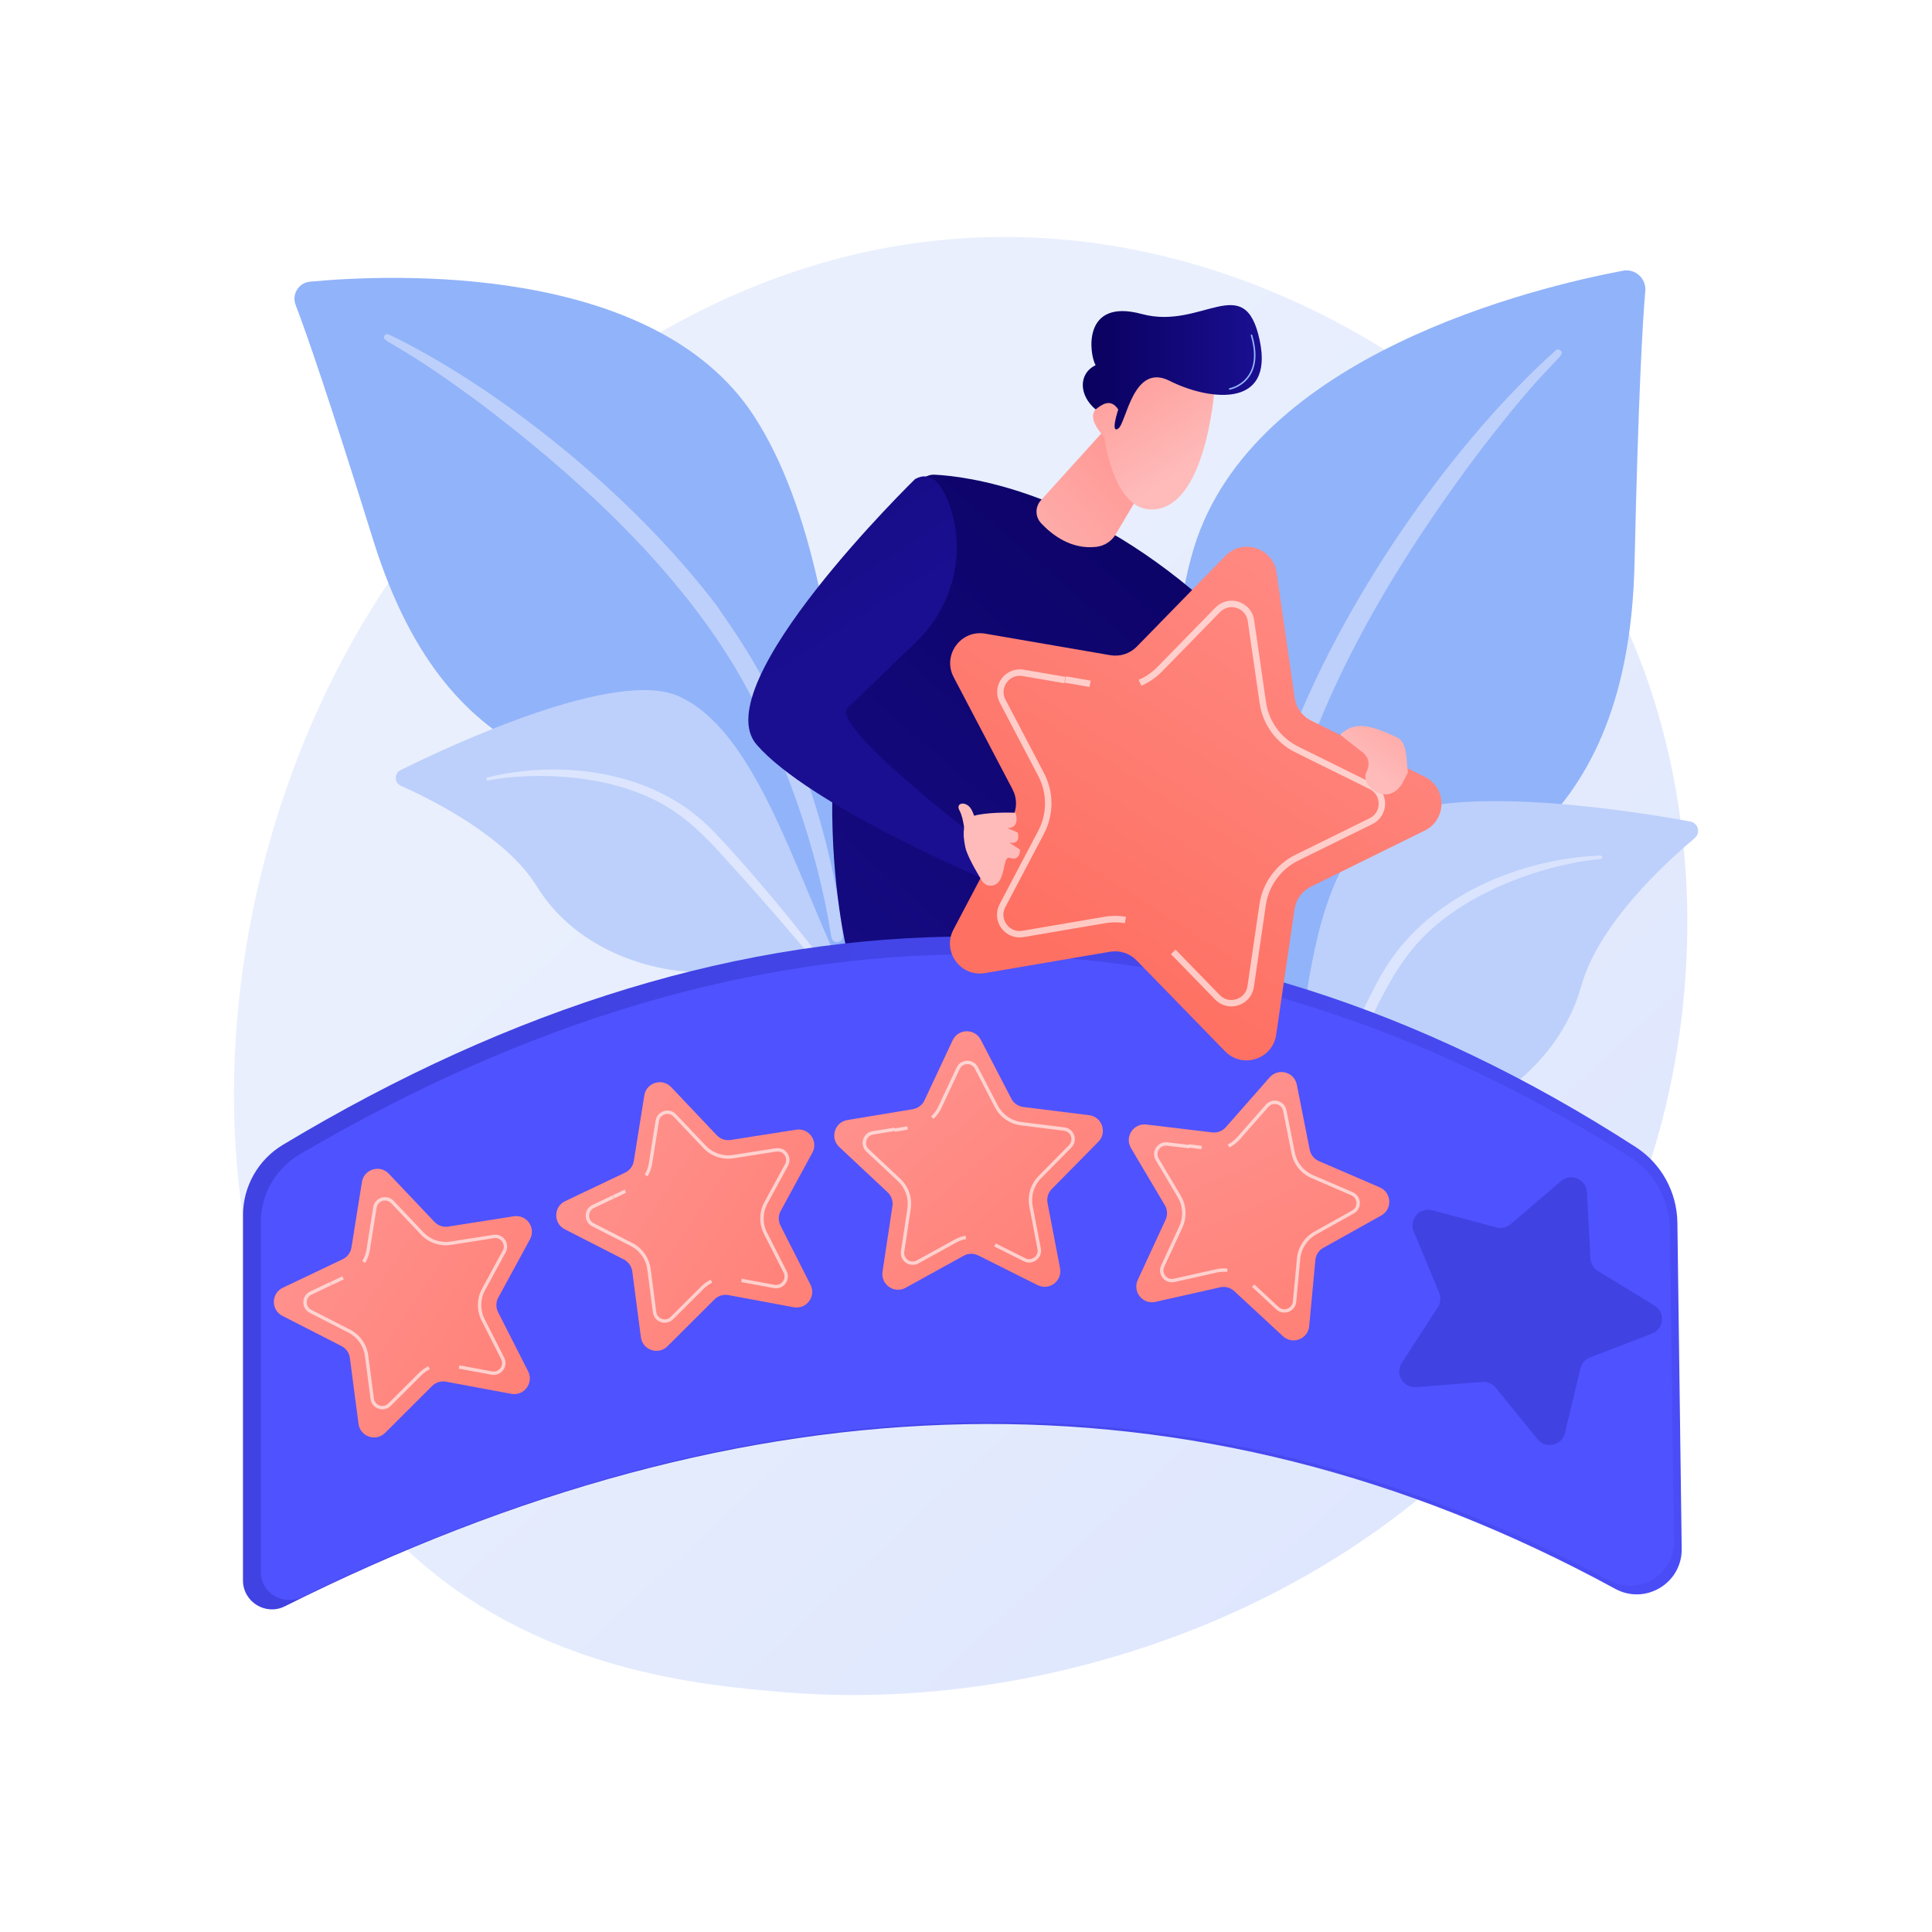 <?xml version="1.0" encoding="utf-8"?>
<!-- Generator: Adobe Illustrator 27.5.0, SVG Export Plug-In . SVG Version: 6.00 Build 0)  -->
<svg version="1.1" xmlns="http://www.w3.org/2000/svg" xmlns:xlink="http://www.w3.org/1999/xlink" x="0px" y="0px"
	 viewBox="0 0 3710 3710" style="enable-background:new 0 0 3710 3710;" xml:space="preserve">
<g id="Background">
	<g>
		<g>
			<rect style="fill:#FFFFFF;" width="3710" height="3710"/>
		</g>
	</g>
</g>
<g id="Illustration">
	<g>
		<linearGradient id="SVGID_1_" gradientUnits="userSpaceOnUse" x1="3409.828" y1="3619.038" x2="1352.24" y2="1398.149">
			<stop  offset="0" style="stop-color:#DAE3FE"/>
			<stop  offset="1" style="stop-color:#E9EFFD"/>
		</linearGradient>
		<path style="fill:url(#SVGID_1_);" d="M3123.09,2353.436c-282.728,660.843-1029.038,944.69-1613.783,896.294
			c-159.659-13.214-480.897-39.802-731.722-276.999c-481.693-455.522-407.507-1407.69,53.611-1968.273
			c59.383-72.191,470.419-555.867,1110.943-549.393c468.957,4.74,798.113,269.648,838.137,302.65
			c50.561,41.691,162.079,140.762,262.583,297.931C3279.008,1424.939,3299.766,1940.475,3123.09,2353.436z"/>
		<g>
			<g>
				<path style="fill:#91B3FA;" d="M2446.987,2285.076c0,0-9.111-383.047,167.317-485.568
					c176.427-102.521,511.879-166.616,524.452-716.636c7.362-322.006,15.329-462.792,20.67-524.181
					c2.083-23.947-19.197-43.276-42.819-38.827c-167.092,31.477-709.9,161.04-823.704,531.531
					C2157.988,1490.617,2446.987,2285.076,2446.987,2285.076z"/>
				<path style="fill:#BDD0FB;" d="M2987.384,672.897c-183.417,163.582-395.504,453.087-508.548,742.594
					c-14.511,47.712-56.956,149.178-75.388,329.455c-16.463,150.355-8.279,309.234,11.684,414.404
					c1.262,6.649,7.675,11.016,14.324,9.754c11.433-2.169,9.912-14.465,9.809-14.078c-22.798-179.686-13.335-403.335,38.904-605.132
					c66.74-247.782,215.596-488.017,369.561-691.769l15.844-20.063c119.286-153.192,144.398-154.32,133.247-164.999
					C2994.187,670.541,2990.064,670.519,2987.384,672.897z"/>
			</g>
			<g>
				<path style="fill:#BDD0FB;" d="M2421.208,2458.612c-13.572-8.993,18.227-89.97,20.941-101.717
					c10.031-43.449,18.569-87.244,25.555-131.289c36.88-232.526,37.362-523.862,169.819-636.133
					c110.24-93.439,485.372-34.448,608.115-12.029c15.338,2.801,20.501,22.175,8.562,32.203
					c-58.862,49.434-184.779,166.037-217.587,283.551c-43.244,154.892-190.503,253.411-322.337,280.075
					c-83.269,16.841-155.602,41.194-205.169,114.468c-26.522,39.206-36.074,132.495-65.617,159.727
					C2431.805,2458.237,2424.862,2461.033,2421.208,2458.612z"/>
				
					<linearGradient id="SVGID_00000124149583113277412990000017527657910529502372_" gradientUnits="userSpaceOnUse" x1="3011.286" y1="1716.935" x2="1052.779" y2="3239.336">
					<stop  offset="0" style="stop-color:#DAE3FE"/>
					<stop  offset="1" style="stop-color:#E9EFFD"/>
				</linearGradient>
				<path style="fill:url(#SVGID_00000124149583113277412990000017527657910529502372_);" d="M3073.006,1642.889
					c-156.601,6.559-324.701,77.995-410.005,211.995l-8.052,12.787c-18.596,29.982-123.987,243.12-182.521,419.799
					c-0.729,2.202,0.465,4.58,2.667,5.31c3.741,1.238,5.615-2.878,5.258-2.515c40.782-99.811,99.354-226.355,146.004-320.986
					c50.028-103.261,85.037-173.193,199.148-240.178c127.009-72.139,248.347-79.565,247.983-79.491
					c1.852-0.189,3.201-1.844,3.011-3.695C3076.318,1644.133,3074.771,1642.819,3073.006,1642.889z"/>
			</g>
		</g>
		<g>
			<g>
				<path style="fill:#91B3FA;" d="M1622.175,1914.773c0,0-87.966-336.802-267.717-382.154
					c-179.75-45.352-488.756-17.324-637.472-494.516c-87.066-279.369-129.28-400.325-149.317-452.6
					c-7.816-20.392,5.928-42.601,27.671-44.631c153.806-14.354,660.294-37.134,852.46,257.922
					C1675.614,1148.588,1622.175,1914.773,1622.175,1914.773z"/>
				<path style="fill:#BDD0FB;" d="M746.516,642.158c201.145,96.927,458.862,296.646,630.084,521.168
					c24.62,38.034,87.097,116.017,148.34,268.84c52.029,127.184,84.668,267.986,93.572,364.832
					c0.563,6.123-3.944,11.542-10.067,12.105c-10.528,0.969-12.279-10.151-12.092-9.838
					c-25.087-162.631-89.358-355.578-185.513-518.729c-120.335-199.679-310.492-372.203-495.976-511.588l-18.861-13.554
					c-142.537-103.913-164.75-98.61-157.686-110.729C739.985,641.804,743.58,640.752,746.516,642.158z"/>
			</g>
			<g>
				<path style="fill:#BDD0FB;" d="M2076.049,2468.944c23.777,4.244-273.096-207.571-465.016-618.909
					c-90.437-193.833-163.814-448.141-307.606-513.019c-119.673-53.996-432.509,91.463-534.089,141.779
					c-12.693,6.287-12.351,24.5,0.587,30.267c63.785,28.431,202.95,98.73,261.03,193.141
					c76.554,124.441,229.829,173.603,351.639,163.874c121.81-9.729,192.335-5.497,301.222,162.543
					C1792.701,2196.659,2008.489,2456.884,2076.049,2468.944z"/>
				
					<linearGradient id="SVGID_00000138556574874209860840000010694502762770883752_" gradientUnits="userSpaceOnUse" x1="1054.147" y1="1079.119" x2="1955.518" y2="3578.377">
					<stop  offset="0" style="stop-color:#DAE3FE"/>
					<stop  offset="1" style="stop-color:#E9EFFD"/>
				</linearGradient>
				<path style="fill:url(#SVGID_00000138556574874209860840000010694502762770883752_);" d="M936.488,1492.718
					c138.405-33.488,303.098-13.197,411.152,82.465l10.234,9.151c23.748,21.527,169.162,181.271,264.525,320.91
					c1.188,1.741,0.741,4.116-1,5.305c-2.957,2.018-5.625-1.108-5.222-0.879c-60.61-76.954-143.452-172.799-207.889-243.759
					c-69.549-77.652-117.636-129.957-234.064-159.88c-128.984-31.195-236.81-7.295-236.473-7.321
					c-1.665,0.298-3.257-0.809-3.555-2.473C933.907,1494.634,934.93,1493.098,936.488,1492.718z"/>
			</g>
		</g>
		
			<linearGradient id="SVGID_00000177450280476803820760000005142539377680944519_" gradientUnits="userSpaceOnUse" x1="2754.359" y1="1990.841" x2="1935.011" y2="475.047">
			<stop  offset="0" style="stop-color:#53D8FF"/>
			<stop  offset="1" style="stop-color:#3840F7"/>
		</linearGradient>
		<path style="fill:url(#SVGID_00000177450280476803820760000005142539377680944519_);" d="M2283.265,1130.405
			c0,0,117.189,278.075,411.401,309.26l-7.802,51.267c0,0-384.255,66.639-587.354-270.815L2283.265,1130.405z"/>
		<g>
			
				<linearGradient id="SVGID_00000028313885080033956810000005857765275201203380_" gradientUnits="userSpaceOnUse" x1="2484.116" y1="699.979" x2="1159.506" y2="2236.257">
				<stop  offset="0" style="stop-color:#09005D"/>
				<stop  offset="1" style="stop-color:#1A0F91"/>
			</linearGradient>
			<path style="fill:url(#SVGID_00000028313885080033956810000005857765275201203380_);" d="M1626.587,1826.853
				c0,0-122.451-488.578,140.165-900.861c6.01-9.435,16.538-14.996,27.712-14.452c61.896,3.016,274.388,29.092,513.381,237.207
				c0,0-251.181,212.899-281.381,688.503C2026.464,1837.25,1793.687,1847.28,1626.587,1826.853z"/>
			
				<linearGradient id="SVGID_00000137817094086186093230000016418144125218083229_" gradientUnits="userSpaceOnUse" x1="1889.005" y1="1150.36" x2="2230.285" y2="836.382">
				<stop  offset="0" style="stop-color:#FEBBBA"/>
				<stop  offset="1" style="stop-color:#FF928E"/>
			</linearGradient>
			<path style="fill:url(#SVGID_00000137817094086186093230000016418144125218083229_);" d="M2123.325,823.021l-124.299,137.421
				c-11.688,12.922-11.481,31.883,0.47,44.593c20.74,22.055,57.46,50.541,105.496,45.092c15.72-1.783,29.517-10.691,37.202-23.645
				l75.311-126.946L2123.325,823.021z"/>
			<g>
				
					<linearGradient id="SVGID_00000084505466712127783610000017038992668334925718_" gradientUnits="userSpaceOnUse" x1="2341.401" y1="675.432" x2="2137.578" y2="440.968" gradientTransform="matrix(0.986 0.167 -0.167 0.986 84.788 -157.779)">
					<stop  offset="0" style="stop-color:#FEBBBA"/>
					<stop  offset="1" style="stop-color:#FF928E"/>
				</linearGradient>
				<path style="fill:url(#SVGID_00000084505466712127783610000017038992668334925718_);" d="M2333.275,734.757
					c0,0-12.62,230.937-113.999,243.171c-101.379,12.234-106.856-214.662-106.856-214.662S2209.749,559.826,2333.275,734.757z"/>
				
					<linearGradient id="SVGID_00000165956228691123874310000000211677924541815186_" gradientUnits="userSpaceOnUse" x1="2279.677" y1="729.087" x2="2075.852" y2="494.622" gradientTransform="matrix(0.986 0.167 -0.167 0.986 84.788 -157.779)">
					<stop  offset="0" style="stop-color:#FEBBBA"/>
					<stop  offset="1" style="stop-color:#FF928E"/>
				</linearGradient>
				<path style="fill:url(#SVGID_00000165956228691123874310000000211677924541815186_);" d="M2156.434,834.545
					c0,0,3.539-71.435-37.19-57.571c-52.48,17.864,13.518,74.305,13.518,74.305L2156.434,834.545z"/>
				
					<linearGradient id="SVGID_00000021089695265219191690000000802613898185653910_" gradientUnits="userSpaceOnUse" x1="2079.264" y1="705.257" x2="2422.975" y2="705.257">
					<stop  offset="0" style="stop-color:#09005D"/>
					<stop  offset="1" style="stop-color:#1A0F91"/>
				</linearGradient>
				<path style="fill:url(#SVGID_00000021089695265219191690000000802613898185653910_);" d="M2147.354,786.336
					c0,0-15.745,47.444,0,36.685c15.745-10.759,28.366-127.382,98.689-91.667s201.709,57.329,172.859-78.253
					c-28.851-135.582-110.396-18.667-226.328-50.106c-115.932-31.439-100.612,78.598-88.623,98.247
					c-34.164,16.679-31.639,58.847,0,84.933C2113.255,779.424,2131.609,762.376,2147.354,786.336z"/>
				<path style="fill:#91B3FA;" d="M2361.312,748.401c-0.698,0-1.317-0.497-1.448-1.208c-0.147-0.8,0.383-1.569,1.183-1.715
					c0.237-0.045,23.912-4.637,37.432-26.599c11.371-18.47,12.522-43.603,3.421-74.698c-0.229-0.781,0.22-1.6,1-1.829
					c0.784-0.229,1.601,0.222,1.829,1c9.352,31.954,8.085,57.898-3.765,77.114c-14.233,23.077-38.365,27.724-39.386,27.91
					C2361.489,748.393,2361.399,748.401,2361.312,748.401z"/>
			</g>
			
				<linearGradient id="SVGID_00000150784831453705732980000010185043115680138940_" gradientUnits="userSpaceOnUse" x1="1022.328" y1="242.505" x2="1657.323" y2="1225.724">
				<stop  offset="0" style="stop-color:#09005D"/>
				<stop  offset="1" style="stop-color:#1A0F91"/>
			</linearGradient>
			<path style="fill:url(#SVGID_00000150784831453705732980000010185043115680138940_);" d="M1757.235,919.906
				c0,0-404.617,394.509-304.219,510.127c100.398,115.618,434.757,257.375,434.757,257.375l-10.634-77.544
				c0,0-285.94-216.797-249.183-251.027c19.166-17.848,79.221-75.841,132.314-127.262c69.707-67.512,95.405-169.488,63.272-261.055
				C1809.332,930.029,1788.267,902.937,1757.235,919.906z"/>
		</g>
		<g>
			<g>
				
					<linearGradient id="SVGID_00000035526771916539840600000011562425205151638922_" gradientUnits="userSpaceOnUse" x1="4388.258" y1="3323.977" x2="906.036" y2="2320.281">
					<stop  offset="0" style="stop-color:#4F52FF"/>
					<stop  offset="1" style="stop-color:#4042E2"/>
				</linearGradient>
				<path style="fill:url(#SVGID_00000035526771916539840600000011562425205151638922_);" d="M3101.751,3051.035
					c-813.163-442.849-1665.805-411.233-2554.79,33.533c-36.929,18.476-80.384-8.51-80.384-49.803v-700.861
					c0-55.492,29.104-106.94,76.667-135.526c886.835-532.99,1762.311-535.019,2597.69,4.215
					c49.37,31.868,79.357,86.495,80.135,145.252l8.292,626.269C3230.234,3040.119,3159.722,3082.605,3101.751,3051.035z"/>
				
					<linearGradient id="SVGID_00000070810364389242508980000009422978822045174403_" gradientUnits="userSpaceOnUse" x1="1837.468" y1="3613.108" x2="1776.017" y2="6508.132">
					<stop  offset="0" style="stop-color:#4F52FF"/>
					<stop  offset="1" style="stop-color:#4042E2"/>
				</linearGradient>
				<path style="fill:url(#SVGID_00000070810364389242508980000009422978822045174403_);" d="M3089.429,3034.667
					c-798.779-425.003-1636.339-394.661-2509.599,32.182c-36.276,17.731-78.962-8.167-78.962-47.796v-672.616
					c0-53.256,28.589-102.63,75.311-130.064c871.148-511.511,1731.138-513.458,2551.74,4.045
					c48.497,30.584,77.953,83.009,78.717,139.399l8.145,601.031C3215.639,3024.191,3146.374,3064.965,3089.429,3034.667z"/>
			</g>
			<g>
				<g>
					
						<linearGradient id="SVGID_00000150787730394269607630000007421386479378608061_" gradientUnits="userSpaceOnUse" x1="1995.63" y1="1894.304" x2="1480.067" y2="2845.229" gradientTransform="matrix(0.362 -0.932 0.932 0.362 -813.626 3210.769)">
						<stop  offset="0" style="stop-color:#FF928E"/>
						<stop  offset="1" style="stop-color:#FE7062"/>
					</linearGradient>
					<path style="fill:url(#SVGID_00000150787730394269607630000007421386479378608061_);" d="M2109.146,2192.545l-89.457,90.742
						c-6.957,7.058-9.996,17.086-8.126,26.819l24.04,125.137c4.707,24.507-20.729,43.772-43.045,32.602l-113.945-57.036
						c-8.865-4.436-19.34-4.228-28.017,0.559L1739.01,2472.9c-21.85,12.051-48.036-6.187-44.31-30.862l19.035-125.995
						c1.479-9.798-1.957-19.697-9.19-26.472l-93.001-87.109c-18.212-17.059-8.959-47.597,15.658-51.677l125.71-20.834
						c9.777-1.619,18.13-7.947,22.339-16.919l54.105-115.367c10.598-22.594,42.5-23.229,53.987-1.076l58.661,113.12
						c4.563,8.797,13.161,14.786,22.994,16.015l126.441,15.809C2116.2,2144.626,2126.665,2174.771,2109.146,2192.545z"/>
					<path style="opacity:0.62;fill:#FFFFFF;" d="M1855.232,2379.345c-6.574,1.114-12.863,3.313-18.697,6.532l-72.872,40.181
						c-7.66,4.224-16.873,3.742-24.055-1.262c-7.175-4.996-10.817-13.472-9.514-22.117l12.429-82.287
						c2.912-19.275-3.845-38.743-18.072-52.073l-60.741-56.89c-6.381-5.975-8.77-14.888-6.237-23.26
						c2.547-8.37,9.48-14.456,18.103-15.889l41.949-6.952l1.058,6.381l-41.949,6.953c-6.28,1.039-11.104,5.332-12.969,11.385
						c-1.841,6.086-0.174,12.312,4.47,16.661l60.74,56.889c15.786,14.788,23.28,36.381,20.05,57.763l-12.426,82.285
						c-0.951,6.288,1.595,12.209,6.813,15.845c5.216,3.636,11.654,3.971,17.225,0.899l72.873-40.18
						c6.472-3.569,13.451-6.008,20.736-7.246L1855.232,2379.345z"/>
					<path style="opacity:0.62;fill:#FFFFFF;" d="M1997.557,2409.896c-1.496,3.851-4.052,7.294-7.511,9.913
						c-6.974,5.282-16.16,6.128-23.982,2.215l-56.933-28.496l2.899-5.788l56.933,28.496c5.685,2.849,12.105,2.257,17.175-1.584
						c5.073-3.841,7.383-9.861,6.176-16.109l-15.693-81.716c-4.038-20.982,2.709-43.289,17.73-58.519l58.422-59.262
						c4.459-4.534,5.874-10.827,3.801-16.83c-2.086-6.009-7.099-10.067-13.41-10.853l-82.583-10.328
						c-21.462-2.685-40.213-15.748-50.157-34.941l-38.323-73.877c-2.93-5.65-8.469-8.945-14.828-8.818
						c-6.362,0.127-11.767,3.642-14.464,9.398l-35.336,75.355c-3.655,7.79-8.723,14.691-15.072,20.51l-4.368-4.768
						c5.719-5.246,10.291-11.469,13.58-18.493l35.336-75.35c3.713-7.918,11.448-12.947,20.192-13.121
						c8.745-0.174,16.681,4.541,20.702,12.305l38.32,73.879c8.971,17.305,25.878,29.083,45.22,31.5l82.584,10.326
						c8.676,1.083,15.85,6.889,18.72,15.153c2.863,8.263,0.83,17.265-5.304,23.495l-58.423,59.261
						c-13.545,13.735-19.629,33.835-15.978,52.757l15.693,81.718C1999.499,2401.649,1999.075,2405.984,1997.557,2409.896z"/>
					
						<rect x="1717.884" y="2163.225" transform="matrix(0.987 -0.163 0.163 0.987 -330.704 311.837)" style="opacity:0.62;fill:#FFFFFF;" width="25.196" height="6.47"/>
				</g>
				<g>
					
						<linearGradient id="SVGID_00000155832416339381183520000005674552660225952135_" gradientUnits="userSpaceOnUse" x1="1395.056" y1="949.798" x2="879.455" y2="1900.795" gradientTransform="matrix(0.09 -0.996 0.996 0.09 27.591 3486.993)">
						<stop  offset="0" style="stop-color:#FF928E"/>
						<stop  offset="1" style="stop-color:#FE7062"/>
					</linearGradient>
					<path style="fill:url(#SVGID_00000155832416339381183520000005674552660225952135_);" d="M1560.005,2213.469l-60.889,111.934
						c-4.735,8.706-4.884,19.184-0.397,28.02l57.693,113.617c11.297,22.25-7.822,47.797-32.356,43.23l-125.271-23.318
						c-9.745-1.813-19.755,1.283-26.771,8.281l-90.23,89.978c-17.668,17.621-47.875,7.332-51.114-17.412l-16.533-126.348
						c-1.286-9.825-7.325-18.389-16.149-22.9l-113.456-58.008c-22.218-11.36-21.766-43.266,0.764-53.992l115.054-54.77
						c8.949-4.259,15.227-12.649,16.792-22.434l20.108-125.828c3.94-24.644,34.423-34.072,51.586-15.957l87.643,92.498
						c6.817,7.193,16.735,10.572,26.525,9.035l125.885-19.757C1553.539,2165.467,1571.928,2191.545,1560.005,2213.469z"/>
					<path style="opacity:0.62;fill:#FFFFFF;" d="M1367.618,2463.175c-6.01,2.888-11.446,6.74-16.163,11.446l-58.926,58.758
						c-6.194,6.177-15.182,8.26-23.466,5.437c-8.276-2.818-14.119-9.958-15.257-18.626l-10.8-82.516
						c-2.529-19.329-14.404-36.171-31.762-45.049l-74.1-37.884c-7.784-3.978-12.544-11.884-12.424-20.629
						c0.135-8.748,5.114-16.513,13.006-20.274l38.393-18.276l2.781,5.84l-38.393,18.277c-5.748,2.735-9.198,8.194-9.317,14.526
						c-0.087,6.358,3.236,11.88,8.901,14.776l74.099,37.884c19.259,9.848,32.429,28.529,35.235,49.971l10.803,82.514
						c0.824,6.305,4.908,11.292,10.928,13.344c6.018,2.052,12.297,0.595,16.803-3.897l58.927-58.757
						c5.233-5.219,11.266-9.491,17.926-12.695L1367.618,2463.175z"/>
					<path style="opacity:0.62;fill:#FFFFFF;" d="M1512.842,2453.195c-0.373,4.115-1.879,8.13-4.478,11.604
						c-5.242,7.004-13.837,10.356-22.436,8.758l-62.592-11.649l1.186-6.364l62.592,11.648c6.251,1.166,12.257-1.177,16.068-6.27
						c3.813-5.094,4.37-11.518,1.482-17.189l-37.669-74.194c-9.681-19.049-9.362-42.352,0.864-61.139l39.765-73.102
						c3.032-5.59,2.652-12.029-1-17.225c-3.665-5.198-9.605-7.713-15.887-6.724l-82.22,12.901c-21.368,3.352-43-4.019-57.861-19.716
						l-57.25-60.406c-4.377-4.62-10.612-6.255-16.688-4.375c-6.079,1.881-10.302,6.752-11.303,13.03l-13.131,82.187
						c-1.36,8.497-4.323,16.53-8.816,23.877l-5.516-3.374c4.046-6.623,6.72-13.866,7.939-21.526l13.132-82.182
						c1.38-8.635,7.424-15.607,15.779-18.191c8.356-2.585,17.286-0.247,23.296,6.104l57.248,60.409
						c13.404,14.151,32.909,20.797,52.165,17.774l82.22-12.904c8.637-1.357,17.137,2.239,22.179,9.388
						c5.035,7.15,5.57,16.363,1.397,24.046l-39.767,73.101c-9.221,16.943-9.512,37.942-0.773,55.118l37.669,74.197
						C1512.43,2444.734,1513.22,2449.017,1512.842,2453.195z"/>
					
						<rect x="1176.286" y="2289.832" transform="matrix(0.903 -0.43 0.43 0.903 -869.992 733.377)" style="opacity:0.62;fill:#FFFFFF;" width="25.196" height="6.47"/>
				</g>
				<g>
					
						<linearGradient id="SVGID_00000002361633388333289670000014100505209491243413_" gradientUnits="userSpaceOnUse" x1="1180.481" y1="424.773" x2="664.88" y2="1375.77" gradientTransform="matrix(0.09 -0.996 0.996 0.09 27.591 3486.993)">
						<stop  offset="0" style="stop-color:#FF928E"/>
						<stop  offset="1" style="stop-color:#FE7062"/>
					</linearGradient>
					<path style="fill:url(#SVGID_00000002361633388333289670000014100505209491243413_);" d="M1017.756,2379.754l-60.889,111.934
						c-4.735,8.706-4.884,19.184-0.397,28.02l57.693,113.617c11.297,22.25-7.822,47.797-32.356,43.23l-125.271-23.318
						c-9.745-1.813-19.755,1.283-26.771,8.281l-90.23,89.978c-17.668,17.621-47.875,7.332-51.114-17.412l-16.533-126.348
						c-1.287-9.825-7.325-18.389-16.149-22.9l-113.456-58.008c-22.218-11.36-21.766-43.267,0.764-53.992l115.054-54.77
						c8.949-4.259,15.227-12.649,16.792-22.434l20.108-125.828c3.94-24.644,34.423-34.072,51.586-15.957l87.643,92.498
						c6.817,7.193,16.735,10.572,26.525,9.035l125.885-19.758C1011.291,2331.752,1029.68,2357.831,1017.756,2379.754z"/>
					<path style="opacity:0.62;fill:#FFFFFF;" d="M825.37,2629.461c-6.01,2.888-11.446,6.74-16.163,11.446l-58.926,58.758
						c-6.194,6.177-15.182,8.26-23.466,5.437c-8.276-2.818-14.119-9.958-15.257-18.625l-10.8-82.516
						c-2.529-19.329-14.404-36.171-31.762-45.049l-74.1-37.884c-7.784-3.979-12.543-11.884-12.424-20.629
						c0.135-8.748,5.114-16.513,13.006-20.274l38.393-18.276l2.781,5.84l-38.393,18.277c-5.748,2.735-9.198,8.194-9.317,14.526
						c-0.087,6.358,3.236,11.88,8.901,14.776l74.098,37.884c19.259,9.849,32.43,28.529,35.235,49.971l10.803,82.514
						c0.824,6.305,4.908,11.292,10.928,13.344c6.018,2.052,12.297,0.595,16.803-3.897l58.927-58.757
						c5.233-5.219,11.266-9.491,17.925-12.695L825.37,2629.461z"/>
					<path style="opacity:0.62;fill:#FFFFFF;" d="M970.593,2619.481c-0.373,4.115-1.879,8.13-4.478,11.604
						c-5.242,7.004-13.837,10.356-22.436,8.757l-62.592-11.648l1.186-6.364l62.592,11.648c6.251,1.166,12.257-1.177,16.068-6.27
						c3.813-5.094,4.37-11.517,1.482-17.189l-37.669-74.194c-9.681-19.049-9.362-42.352,0.864-61.139l39.765-73.102
						c3.032-5.59,2.652-12.029-0.999-17.225c-3.666-5.198-9.605-7.713-15.887-6.724l-82.22,12.901
						c-21.368,3.352-43-4.019-57.862-19.716l-57.25-60.406c-4.377-4.619-10.612-6.255-16.688-4.375
						c-6.079,1.881-10.302,6.752-11.303,13.03l-13.131,82.187c-1.36,8.497-4.323,16.53-8.816,23.877l-5.516-3.374
						c4.046-6.623,6.72-13.866,7.939-21.526l13.132-82.182c1.38-8.636,7.424-15.607,15.779-18.191
						c8.356-2.585,17.286-0.247,23.296,6.104l57.248,60.409c13.404,14.151,32.909,20.797,52.165,17.774l82.22-12.904
						c8.637-1.357,17.137,2.239,22.179,9.388c5.035,7.15,5.57,16.363,1.397,24.046l-39.767,73.101
						c-9.221,16.943-9.512,37.942-0.773,55.118l37.669,74.197C970.181,2611.02,970.972,2615.303,970.593,2619.481z"/>
					
						<rect x="634.037" y="2456.118" transform="matrix(0.903 -0.43 0.43 0.903 -994.07 516.509)" style="opacity:0.62;fill:#FFFFFF;" width="25.196" height="6.47"/>
				</g>
				
					<linearGradient id="SVGID_00000037655716029705984830000002791843161600185767_" gradientUnits="userSpaceOnUse" x1="1281.196" y1="6328.624" x2="2455.595" y2="3597.464">
					<stop  offset="0" style="stop-color:#4F52FF"/>
					<stop  offset="1" style="stop-color:#4042E2"/>
				</linearGradient>
				<path style="fill:url(#SVGID_00000037655716029705984830000002791843161600185767_);" d="M3172.216,2560.908l-118.915,45.78
					c-9.248,3.561-16.152,11.444-18.462,21.082l-29.7,123.916c-5.817,24.267-36.934,31.33-52.658,11.952l-80.288-98.947
					c-6.247-7.696-15.876-11.827-25.754-11.044l-127.03,10.044c-24.875,1.969-41.211-25.445-27.641-46.387l69.297-106.935
					c5.388-8.316,6.34-18.751,2.543-27.906l-48.806-117.708c-9.558-23.051,11.465-47.056,35.574-40.622l123.116,32.857
					c9.575,2.556,19.793,0.236,27.328-6.202l96.863-82.792c18.972-16.214,48.297-3.637,49.627,21.281l6.796,127.244
					c0.53,9.896,5.893,18.897,14.344,24.072l108.672,66.541C3198.403,2520.162,3195.506,2551.94,3172.216,2560.908z"/>
				<g>
					
						<linearGradient id="SVGID_00000098910874357790283480000002939479467543540619_" gradientUnits="userSpaceOnUse" x1="2608.028" y1="2756.035" x2="2092.43" y2="3707.024" gradientTransform="matrix(0.608 -0.794 0.794 0.608 -1494.718 2458.258)">
						<stop  offset="0" style="stop-color:#FF928E"/>
						<stop  offset="1" style="stop-color:#FE7062"/>
					</linearGradient>
					<path style="fill:url(#SVGID_00000098910874357790283480000002939479467543540619_);" d="M2652.413,2334.079l-111.232,62.161
						c-8.651,4.835-14.368,13.617-15.29,23.484l-11.849,126.874c-2.322,24.846-32.125,36.246-50.435,19.289l-93.493-86.578
						c-7.274-6.734-17.391-9.459-27.059-7.285l-124.327,27.935c-24.346,5.472-44.399-19.351-33.932-42.005l53.452-115.672
						c4.156-8.995,3.62-19.46-1.435-27.985l-64.986-109.608c-12.726-21.465,4.685-48.206,29.462-45.251l126.529,15.088
						c9.841,1.174,19.627-2.57,26.174-10.01l84.16-95.677c16.484-18.738,47.295-10.441,52.141,14.038l24.75,124.998
						c1.926,9.721,8.51,17.872,17.609,21.797l117.001,50.478C2672.564,2290.035,2674.197,2321.903,2652.413,2334.079z"/>
					<path style="opacity:0.62;fill:#FFFFFF;" d="M2356.447,2442.569c-6.624-0.766-13.276-0.409-19.777,1.053l-81.192,18.24
						c-8.535,1.918-17.247-1.117-22.746-7.927c-5.495-6.8-6.625-15.957-2.962-23.894l34.906-75.545
						c8.177-17.696,7.124-38.276-2.817-55.048l-42.445-71.585c-4.459-7.519-4.265-16.745,0.504-24.076
						c4.783-7.326,13.138-11.235,21.819-10.204l42.222,5.035l-0.765,6.423l-42.222-5.034c-6.32-0.755-12.151,2.02-15.632,7.312
						c-3.467,5.33-3.604,11.774-0.359,17.247l42.444,71.584c11.031,18.607,12.198,41.434,3.127,61.064l-34.903,75.545
						c-2.668,5.772-1.877,12.169,2.119,17.117c3.994,4.948,10.082,7.066,16.29,5.672l81.192-18.239
						c7.211-1.62,14.593-2.014,21.935-1.169L2356.447,2442.569z"/>
					<path style="opacity:0.62;fill:#FFFFFF;" d="M2484.584,2511.637c-2.512,3.281-5.928,5.872-9.98,7.422
						c-8.171,3.125-17.229,1.373-23.647-4.568l-46.715-43.257l4.399-4.749l46.715,43.257c4.664,4.323,10.994,5.546,16.935,3.273
						c5.943-2.272,9.843-7.407,10.427-13.745l7.742-82.848c1.98-21.276,14.687-40.812,33.362-51.243l72.643-40.597
						c5.548-3.109,8.663-8.757,8.348-15.1c-0.325-6.352-4.006-11.649-9.847-14.165l-76.417-32.972
						c-19.859-8.57-34.218-26.348-38.409-47.555l-16.175-81.638c-1.236-6.243-5.636-10.953-11.777-12.607
						c-6.145-1.654-12.315,0.212-16.513,4.987l-54.968,62.494c-5.685,6.46-12.478,11.672-20.198,15.487l-2.864-5.797
						c6.956-3.441,13.083-8.14,18.203-13.967l54.966-62.49c5.776-6.566,14.608-9.236,23.052-6.962
						c8.446,2.274,14.75,9.017,16.443,17.595l16.172,81.64c3.783,19.121,16.73,35.151,34.628,42.872l76.418,32.97
						c8.029,3.462,13.297,11.04,13.746,19.777c0.442,8.734-4.023,16.811-11.652,21.08l-72.644,40.595
						c-16.841,9.407-28.294,27.01-30.071,46.199l-7.744,82.85C2488.751,2504.261,2487.134,2508.305,2484.584,2511.637z"/>
					
						<rect x="2292.851" y="2190.724" transform="matrix(0.118 -0.993 0.993 0.118 -163.861 4222.059)" style="opacity:0.62;fill:#FFFFFF;" width="6.47" height="25.196"/>
				</g>
			</g>
		</g>
		<g>
			<g>
				
					<linearGradient id="SVGID_00000043439475791971241030000014829808351733927851_" gradientUnits="userSpaceOnUse" x1="2661.6" y1="833.289" x2="2028.309" y2="1830.722">
					<stop  offset="0" style="stop-color:#FF928E"/>
					<stop  offset="1" style="stop-color:#FE7062"/>
				</linearGradient>
				<path style="fill:url(#SVGID_00000043439475791971241030000014829808351733927851_);" d="M2735.909,1594.974l-218.521,107.632
					c-16.995,8.372-28.782,24.569-31.521,43.315l-35.213,241.036c-6.898,47.203-64.926,66.007-98.198,31.82l-169.893-174.562
					c-13.218-13.578-32.262-19.784-50.934-16.593l-240.122,40.992c-47.021,8.03-82.841-41.349-60.611-83.557l113.524-215.523
					c8.826-16.76,8.842-36.792,0.038-53.568l-113.186-215.7c-22.165-42.241,13.727-91.564,60.737-83.464l240.056,41.362
					c18.67,3.219,37.725-2.958,50.961-16.512l170.163-174.302c33.329-34.135,91.326-15.24,98.148,31.974l34.844,241.088
					c2.712,18.749,14.472,34.963,31.454,43.36l218.355,107.978C2778.751,1512.89,2778.706,1573.891,2735.909,1594.974z"/>
				<path style="opacity:0.62;fill:#FFFFFF;" d="M2160.119,1772.718c-12.57-2.119-25.304-2.099-37.861,0.048l-156.812,26.764
					c-16.484,2.814-32.815-3.845-42.638-17.391c-9.815-13.527-11.065-31.12-3.283-45.909l74.137-140.758
					c17.367-32.972,17.399-72.365,0.085-105.371l-73.926-140.874c-7.767-14.797-6.48-32.39,3.351-45.914
					c9.858-13.512,26.197-20.145,42.666-17.314l80.105,13.802l-2.098,12.186l-80.106-13.801
					c-11.991-2.069-23.399,2.65-30.568,12.407c-7.148,9.832-8.048,22.12-2.397,32.889l73.924,140.872
					c19.211,36.617,19.176,80.311-0.09,116.886l-74.13,140.758c-5.666,10.755-4.791,23.045,2.347,32.888
					c7.134,9.841,18.546,14.491,30.535,12.445l156.813-26.762c13.927-2.378,28.059-2.396,41.991-0.055L2160.119,1772.718z"/>
				<path style="opacity:0.62;fill:#FFFFFF;" d="M2397.889,1917.291c-5.121,6.014-11.899,10.623-19.789,13.18
					c-15.909,5.155-33.027,0.911-44.691-11.068l-84.889-87.216l8.87-8.629l84.889,87.216c8.475,8.715,20.438,11.679,32.004,7.93
					c11.572-3.749,19.526-13.165,21.271-25.205l23.003-157.396c5.891-40.42,32.087-76.456,68.775-94.516l142.71-70.293
					c10.899-5.385,17.407-15.859,17.435-27.999c0.009-12.159-6.493-22.636-17.392-28.02l-142.613-70.529
					c-37.062-18.332-62.71-53.697-68.606-94.597l-22.778-157.46c-1.74-12.041-9.672-21.47-21.233-25.236
					c-11.567-3.767-23.532-0.817-32.019,7.881l-111.14,113.851c-11.494,11.768-24.979,21.045-40.097,27.561l-4.892-11.352
					c13.621-5.88,25.785-14.241,36.136-24.857l111.137-113.843c11.678-11.963,28.804-16.183,44.7-11.004
					c15.898,5.179,27.264,18.678,29.646,35.222l22.772,157.461c5.324,36.88,28.45,68.767,61.854,85.282l142.615,70.526
					c14.984,7.406,24.289,22.395,24.279,39.119c-0.023,16.718-9.348,31.693-24.336,39.088l-142.712,70.29
					c-33.084,16.288-56.696,48.757-61.993,85.213l-23.006,157.399C2406.577,1903.624,2403.089,1911.183,2397.889,1917.291z"/>
				
					<rect x="2062.445" y="1285.903" transform="matrix(0.17 -0.986 0.986 0.17 426.193 3125.94)" style="opacity:0.62;fill:#FFFFFF;" width="12.368" height="48.166"/>
			</g>
			<g>
				
					<linearGradient id="SVGID_00000104705687071015234010000011514020620106599350_" gradientUnits="userSpaceOnUse" x1="1452.259" y1="1832.88" x2="1762.938" y2="1617.794" gradientTransform="matrix(0.92 -0.391 0.391 0.92 -96.347 306.208)">
					<stop  offset="0" style="stop-color:#FEBBBA"/>
					<stop  offset="1" style="stop-color:#FF928E"/>
				</linearGradient>
				<path style="fill:url(#SVGID_00000104705687071015234010000011514020620106599350_);" d="M1853,1605.531
					c0,0-1.698-33.33-10.33-48.766c-8.632-15.436,11.455-18.984,21.345-4.497s16.97,54.667,16.97,54.667
					S1863.752,1617.16,1853,1605.531z"/>
				
					<linearGradient id="SVGID_00000046316479556483908660000006219186693579555979_" gradientUnits="userSpaceOnUse" x1="1484.11" y1="1878.886" x2="1794.789" y2="1663.8" gradientTransform="matrix(0.92 -0.391 0.391 0.92 -96.347 306.208)">
					<stop  offset="0" style="stop-color:#FEBBBA"/>
					<stop  offset="1" style="stop-color:#FF928E"/>
				</linearGradient>
				<path style="fill:url(#SVGID_00000046316479556483908660000006219186693579555979_);" d="M1919.281,1691.403
					c-3.613,5.85-10.005,9.406-16.881,9.385s-13.235-3.617-16.818-9.485c-11.451-18.753-28.792-48.943-31.977-64.67
					c-4.832-23.86-8.117-55.78,23.554-61.828c31.671-6.047,72.9-4.066,72.9-4.066s10.415,29.328-15.548,29.465l19.741,8.489
					c0,0,7.77,23.725-16.046,19.402l20.767,13.559c0,0-0.011,22.2-18.833,15.958
					C1926.53,1643.1,1931.411,1671.759,1919.281,1691.403z"/>
			</g>
			
				<linearGradient id="SVGID_00000027562917181287538370000004180991689172904841_" gradientUnits="userSpaceOnUse" x1="-854.391" y1="709.673" x2="-923.458" y2="377.815" gradientTransform="matrix(-0.891 -0.454 -0.326 0.64 2089.302 631.178)">
				<stop  offset="0" style="stop-color:#FEBBBA"/>
				<stop  offset="1" style="stop-color:#FF928E"/>
			</linearGradient>
			<path style="fill:url(#SVGID_00000027562917181287538370000004180991689172904841_);" d="M2685.8,1417.615
				c-62.415-30.395-86.252-29.836-112.525-6.878l44.281,34.647c14.31,13.018,11.615,26.462,6.162,37.767
				c-6.748,13.99,5.525,33.824,25.863,40.34c14.855,4.76,29.152,1.174,42.44-17.464l11.699-22.95
				C2700.092,1466.217,2704.268,1431.15,2685.8,1417.615z"/>
		</g>
	</g>
</g>
</svg>
